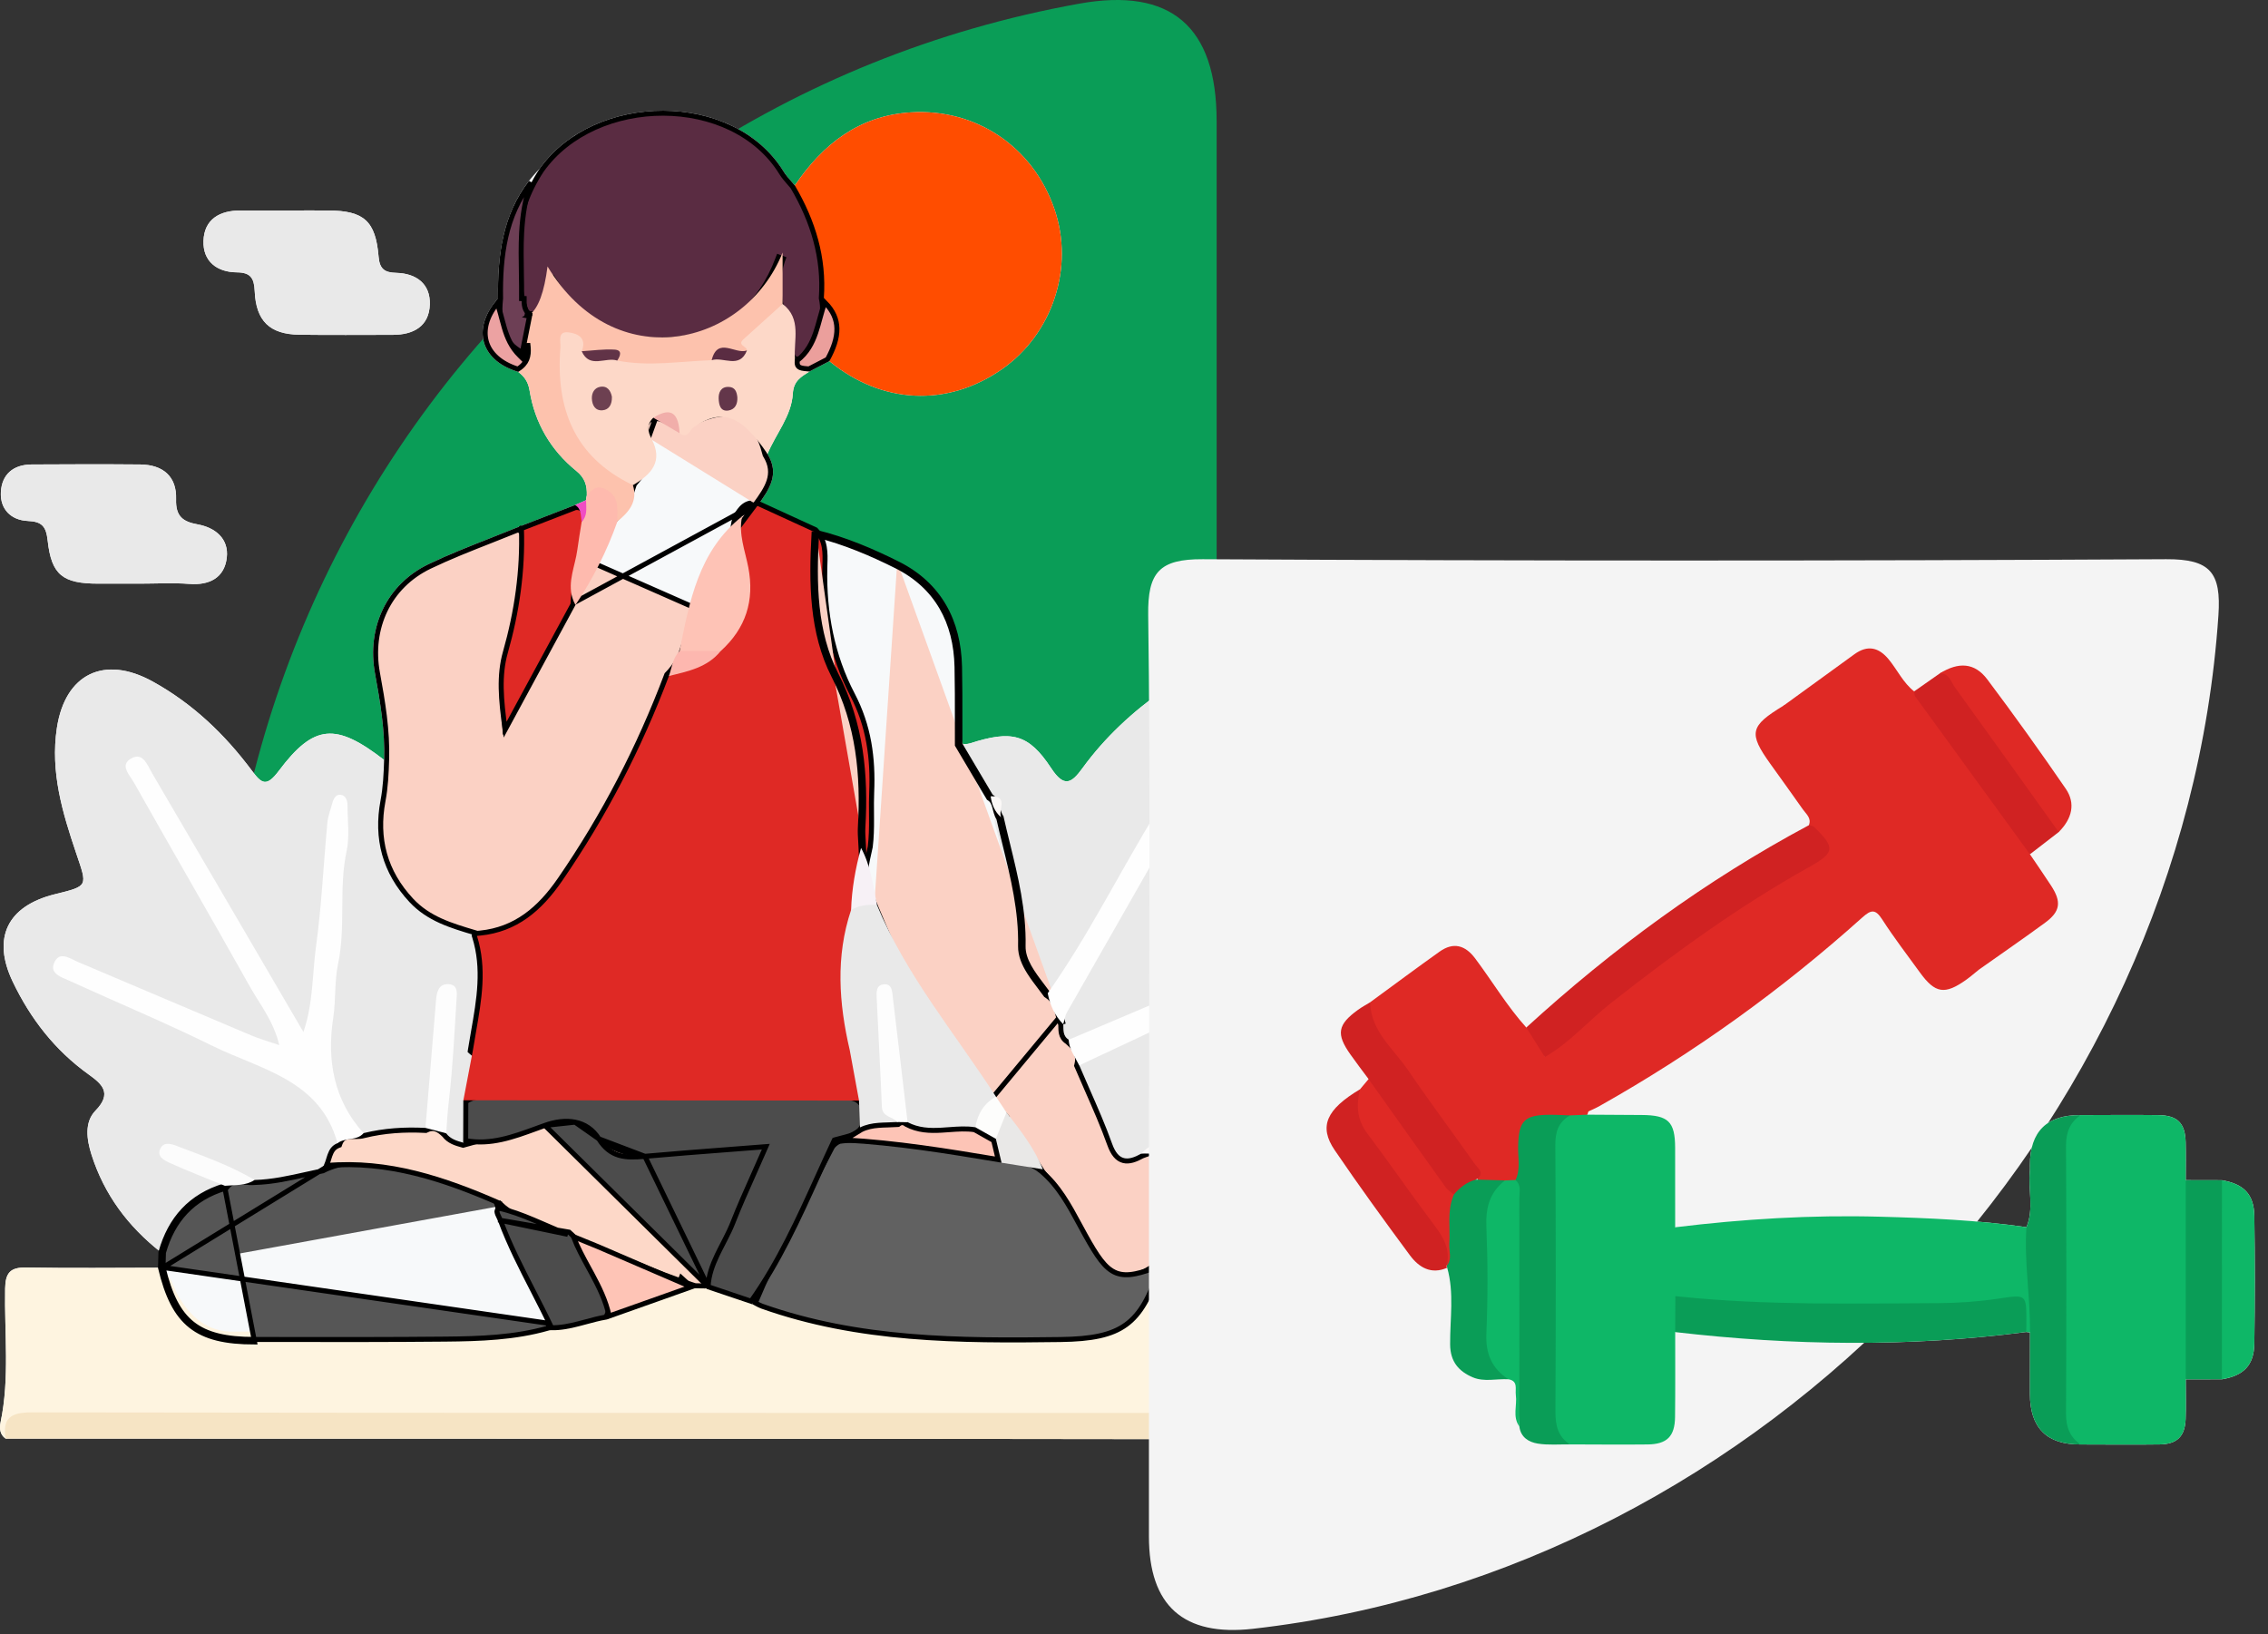 <svg width="136" height="98" viewBox="0 0 136 98" fill="none" xmlns="http://www.w3.org/2000/svg">
<rect x="0" y="0" width="136" height="98" fill="#333333" stroke="none"/>
<path d="M72.962 38.888C72.962 50.825 72.886 62.755 73.023 74.691C73.051 77.335 72.248 77.995 69.724 77.981C52.58 77.877 35.437 77.856 18.3 78.002C15.7 78.023 15.001 76.903 14.562 74.74C7.537 39.904 30.038 6.466 64.716 0.219C70.208 -0.768 72.955 1.578 72.955 7.259C72.955 17.804 72.955 28.343 72.955 38.888H72.962Z" fill="#0A9D57"/>
<g clip-path="url(#clip0_349_2897)">
<path d="M0.052 29.519C0.102 28.45 0.793 27.856 1.891 27.85C4.063 27.837 6.238 27.831 8.409 27.85C9.769 27.862 10.606 28.568 10.559 29.936C10.525 30.956 10.964 31.282 11.847 31.441C12.93 31.637 13.73 32.318 13.599 33.44C13.459 34.634 12.569 35.11 11.337 35.01C10.36 34.936 9.374 34.995 8.391 34.995C7.563 34.995 6.736 34.998 5.908 34.995C3.767 34.995 3.086 34.485 2.859 32.414C2.765 31.562 2.52 31.273 1.661 31.236C0.665 31.189 0.003 30.536 0.052 29.519Z" fill="#F7F9FA"/>
<path d="M12.202 14.449C12.243 13.14 13.182 12.614 14.436 12.621C15.416 12.624 16.399 12.621 17.383 12.621C18.157 12.621 18.932 12.614 19.707 12.621C21.82 12.636 22.526 13.249 22.703 15.4C22.768 16.162 23.092 16.342 23.77 16.361C24.971 16.395 25.811 17.026 25.774 18.248C25.737 19.56 24.794 20.08 23.54 20.077C21.679 20.077 19.819 20.095 17.958 20.07C16.182 20.046 15.351 19.259 15.273 17.452C15.239 16.684 15.031 16.336 14.206 16.33C13.008 16.321 12.165 15.671 12.202 14.449Z" fill="#F7F9FA"/>
<path d="M78.097 86.301C52.18 86.26 26.26 86.267 0.339 86.26C-0.018 86.015 -0.037 85.629 0.034 85.284C0.591 82.626 0.258 79.936 0.308 77.262C0.324 76.329 0.607 75.984 1.559 76C4.247 76.046 6.938 76.015 9.627 76.012C9.633 75.704 9.642 75.394 9.652 75.086C7.691 73.55 6.257 71.641 5.492 69.25C5.196 68.323 5.05 67.288 5.728 66.591C6.758 65.534 6.092 64.981 5.317 64.424C3.295 62.975 1.827 61.085 0.762 58.858C-0.488 56.24 0.436 54.325 3.286 53.619C5.333 53.116 5.237 53.147 4.568 51.157C3.749 48.735 3.009 46.288 3.413 43.639C3.908 40.408 6.248 39.258 9.157 40.865C11.556 42.19 13.478 44.027 15.099 46.201C15.684 46.984 15.971 47.217 16.72 46.219C18.833 43.402 20.143 43.331 23.033 45.566C23.092 43.813 22.8 42.09 22.486 40.377C21.985 37.635 23.18 35.035 25.7 33.826C27.458 32.983 29.306 32.327 31.113 31.584C32.237 31.152 33.36 30.717 34.483 30.281C34.704 30.185 34.922 30.089 35.142 29.992C35.146 29.893 35.161 29.796 35.189 29.7C35.205 29.119 35.083 28.661 34.561 28.239C33.033 27.001 32.072 25.369 31.757 23.419C31.673 22.897 31.449 22.58 31.073 22.297C28.796 21.616 28.263 19.676 29.866 17.894C29.819 15.024 30.22 12.294 32.355 10.121C35.637 5.494 43.985 5.404 46.987 10.283C47.174 10.584 47.435 10.842 47.663 11.119C49.34 8.644 51.52 6.931 54.613 6.738C58.54 6.492 61.953 8.818 63.228 12.534C64.433 16.035 63.12 20.027 60.067 22.148C56.788 24.424 52.886 24.237 49.735 21.656C49.336 21.861 48.938 22.067 48.54 22.275C48.039 22.592 47.585 22.832 47.541 23.609C47.46 24.952 46.521 26.009 46.023 27.219C46.785 28.444 46.101 29.386 45.419 30.331C46.552 30.85 47.684 31.373 48.82 31.892C50.584 32.312 52.258 33.017 53.854 33.82C56.315 35.063 57.479 37.24 57.538 39.982C57.572 41.531 57.553 43.079 57.56 44.627C57.765 44.609 57.983 44.63 58.172 44.572C60.652 43.772 61.673 43.99 63.032 46.058C63.816 47.252 64.258 46.956 64.909 46.061C66.256 44.208 67.927 42.666 69.79 41.36C70.493 40.868 71.361 40.533 72.201 40.343C74.656 39.789 76.383 41.26 76.526 43.844C76.669 46.471 76.094 48.956 75.167 51.384C74.949 51.956 74.75 52.537 74.547 53.097C74.924 53.486 75.363 53.284 75.748 53.352C79.585 54.033 80.621 56.461 78.605 59.844C77.497 61.7 75.888 63.078 74.414 64.589C73.86 65.155 73.396 65.522 74.025 66.489C75.465 68.709 73.857 70.528 72.836 72.306C72.074 73.637 70.951 74.75 69.725 75.717V75.707C69.725 75.707 69.722 75.714 69.722 75.717H69.641C69.622 75.816 69.635 75.919 69.678 76.015C72.559 76.015 75.437 76.05 78.315 76C79.32 75.981 79.669 76.314 79.644 77.324C79.588 79.79 79.625 82.256 79.622 84.721C79.812 85.921 79.348 86.301 78.097 86.301Z" fill="#F7F9FA"/>
<path d="M28.752 62.925C28.752 62.925 28.745 62.95 28.745 62.962C28.727 63.047 28.711 63.127 28.699 63.211C28.537 64.044 28.403 64.881 28.248 65.714C28.235 65.801 28.22 65.888 28.201 65.972C28.189 66.05 28.173 66.125 28.157 66.202C28.13 66.983 28.266 67.791 27.806 68.503C27.806 68.506 27.803 68.513 27.8 68.516C27.8 68.519 27.797 68.519 27.797 68.522C27.153 68.83 26.798 68.466 26.496 67.972C26.493 67.94 26.49 67.912 26.487 67.881C26.48 67.822 26.474 67.766 26.471 67.707C26.303 65.733 26.711 63.783 26.754 61.812C26.767 61.302 26.953 60.798 26.804 60.021C26.269 62.17 26.35 64.153 26.011 66.081C25.924 66.579 25.964 67.107 25.69 67.558C25.672 67.592 25.647 67.623 25.622 67.657C25.612 67.673 25.6 67.689 25.588 67.704C24.455 68.273 23.217 68.142 22.019 68.254C21.907 68.186 21.801 68.118 21.698 68.046C21.67 68.024 21.639 68.006 21.611 67.981C20.208 66.952 19.617 65.447 19.524 63.737C19.387 61.252 19.819 58.787 19.981 56.315C20.146 53.843 20.199 51.365 20.323 48.881C20.046 50.233 19.847 51.592 19.726 52.96C19.499 55.485 19.244 58.006 18.929 60.519C18.861 61.057 18.867 61.84 18.26 61.974C17.616 62.117 17.38 61.352 17.112 60.886C14.496 56.358 11.873 51.838 9.206 47.339C8.998 46.984 8.811 46.614 8.289 46.117C8.398 46.897 8.706 47.323 8.961 47.768C11.453 52.124 13.954 56.48 16.428 60.848C16.608 61.162 16.82 61.464 16.913 61.818C17.109 62.565 16.82 62.919 16.045 62.823C15.526 62.757 15.056 62.524 14.583 62.316C11.643 61.019 8.659 59.838 5.712 58.557C5.212 58.339 4.72 57.997 3.852 58.137C6.889 59.605 9.745 60.913 12.613 62.188C14.272 62.925 15.899 63.724 17.551 64.464C19.191 65.198 19.968 66.641 20.348 68.323C20.36 68.37 20.37 68.413 20.379 68.46C20.382 68.469 20.382 68.475 20.385 68.485C20.239 68.979 20.068 69.458 19.766 69.859C19.723 69.918 19.676 69.974 19.626 70.027C19.524 70.142 19.409 70.248 19.275 70.344C18.064 70.844 16.817 71.149 15.494 71.053C15.323 71.006 15.155 70.953 14.99 70.894C14.825 70.841 14.664 70.782 14.505 70.717H14.499C13.164 70.201 11.87 69.483 10.274 69.122C11.272 70.176 12.713 70.042 13.46 71.034C13.463 71.053 13.463 71.072 13.463 71.09V71.106C13.463 71.429 13.22 71.594 12.968 71.718C11.742 72.321 10.828 73.22 10.286 74.485C10.165 74.765 9.978 75.008 9.651 75.085C7.691 73.549 6.257 71.641 5.492 69.249C5.196 68.323 5.05 67.287 5.728 66.591C6.758 65.534 6.092 64.98 5.317 64.424C3.295 62.975 1.826 61.084 0.762 58.858C-0.488 56.24 0.436 54.325 3.286 53.619C5.333 53.115 5.236 53.147 4.567 51.157C3.749 48.735 3.009 46.288 3.413 43.639C3.908 40.408 6.248 39.258 9.157 40.865C11.556 42.19 13.478 44.027 15.099 46.2C15.684 46.984 15.97 47.217 16.72 46.219C18.833 43.402 20.143 43.331 23.033 45.566C23.655 46.238 23.419 47.021 23.313 47.78C22.753 51.763 23.982 53.887 27.753 55.398C28.108 55.538 28.453 55.684 28.702 55.964C28.745 56.004 28.78 56.051 28.811 56.097C28.833 56.125 28.851 56.153 28.87 56.184C29.85 58.451 29.243 60.687 28.752 62.925Z" fill="#E9E9E9"/>
<path d="M79.622 84.721C78.776 85.433 77.755 85.237 76.787 85.237C58.552 85.25 40.313 85.247 22.075 85.247C15.756 85.247 9.434 85.25 3.115 85.24C2.051 85.24 1.027 85.275 0.339 86.26C-0.018 86.014 -0.037 85.629 0.034 85.284C0.591 82.626 0.258 79.936 0.308 77.262C0.324 76.329 0.607 75.984 1.559 76C4.247 76.046 6.938 76.015 9.627 76.012C10.243 76.401 10.358 77.113 10.684 77.688C11.425 78.997 12.495 79.871 14.023 79.846C20.261 79.746 26.515 80.331 32.728 79.41C32.756 79.404 32.781 79.401 32.809 79.395C32.896 79.382 32.983 79.367 33.067 79.351C34.103 79.171 35.139 78.988 36.148 78.695C36.2 78.68 36.256 78.664 36.309 78.649C36.421 78.618 36.53 78.587 36.639 78.552C38.136 78.102 39.589 77.508 41.082 77.051C41.206 77.01 41.334 76.973 41.459 76.939C41.511 76.92 41.561 76.907 41.614 76.892C41.854 76.858 42.096 76.861 42.336 76.886H42.352C42.404 76.898 42.454 76.907 42.504 76.92C43.45 77.144 44.315 77.579 45.236 77.878C45.257 77.887 45.282 77.896 45.307 77.903C45.332 77.912 45.357 77.918 45.382 77.927C51.723 80.231 58.319 80.001 64.899 79.88C66.679 79.849 67.889 78.863 68.717 77.352C68.984 76.864 69.043 76.236 69.678 76.015C72.559 76.015 75.437 76.049 78.315 76C79.32 75.981 79.669 76.314 79.644 77.324C79.588 79.79 79.625 82.255 79.622 84.721Z" fill="#FEF4E0"/>
<path d="M28.625 63.342C28.986 63.549 29.371 63.618 29.751 63.639C29.982 63.651 30.225 63.645 30.46 63.638C30.601 63.635 30.739 63.631 30.87 63.632H30.87C36.763 63.647 42.659 63.644 48.552 63.635C48.653 63.635 48.755 63.636 48.858 63.637C49.525 63.645 50.237 63.654 50.904 63.331L50.912 63.327L50.92 63.322C50.981 63.282 51.036 63.239 51.085 63.19L51.094 63.181C51.096 63.179 51.098 63.177 51.1 63.175C51.103 63.173 51.106 63.17 51.109 63.167C51.116 63.16 51.127 63.148 51.139 63.132C51.568 62.675 51.445 62.069 51.343 61.626C50.806 59.302 51.114 57.012 51.577 54.696L51.578 54.689L51.579 54.681C51.584 54.633 51.589 54.585 51.594 54.536C51.6 54.487 51.605 54.437 51.61 54.386C51.619 54.289 51.632 54.192 51.644 54.092L51.644 54.089C51.713 53.459 51.79 52.832 51.895 52.211L51.895 52.21C51.939 51.947 51.985 51.685 52.04 51.428L52.041 51.425C52.084 51.209 52.13 50.994 52.182 50.782L52.184 50.773L52.185 50.765C52.254 50.215 52.263 49.667 52.261 49.126C52.261 48.998 52.26 48.871 52.259 48.744C52.256 48.331 52.253 47.922 52.27 47.513L52.27 47.513C52.358 45.465 52.108 43.537 51.108 41.632C49.896 39.314 49.402 36.746 49.458 34.09L49.458 34.09C49.459 34.012 49.462 33.932 49.465 33.85C49.488 33.172 49.514 32.404 48.928 31.788L48.908 31.767L48.882 31.755C48.208 31.447 47.535 31.138 46.863 30.829C46.402 30.617 45.942 30.406 45.481 30.195L45.468 30.189L45.455 30.185C45.105 30.099 44.832 30.169 44.613 30.333C44.405 30.49 44.255 30.725 44.123 30.944L44.117 30.955L44.112 30.968C44.085 31.038 44.062 31.111 44.042 31.179L44.042 31.179L44.042 31.181C43.983 31.401 43.953 31.618 43.947 31.833C43.922 32.416 44.069 32.988 44.207 33.527C44.215 33.558 44.223 33.589 44.231 33.62L44.231 33.62C44.719 35.523 44.285 37.146 42.957 38.571L42.957 38.571L42.952 38.577C42.847 38.702 42.73 38.813 42.607 38.91L42.606 38.91C42.429 39.052 42.236 39.171 42.032 39.273L42.031 39.273C41.776 39.403 41.508 39.511 41.232 39.622L41.214 39.629C40.946 39.736 40.672 39.846 40.408 39.978M28.625 63.342C28.495 63.27 28.373 63.179 28.258 63.073L28.199 63.019L28.211 62.939C28.268 62.58 28.331 62.222 28.393 61.866C28.73 59.948 29.059 58.073 28.459 56.161L28.44 56.101L28.47 56.046C28.503 55.983 28.542 55.926 28.582 55.873L28.583 55.872L28.583 55.872C28.721 55.693 28.912 55.536 29.157 55.493C31.668 55.03 32.891 53.116 34.143 51.158C34.201 51.066 34.26 50.975 34.319 50.883L34.319 50.883C36.188 47.978 37.831 44.951 39.034 41.709C39.217 41.214 39.446 40.724 39.839 40.325L39.848 40.316L39.858 40.309C39.942 40.247 40.027 40.191 40.118 40.139C40.211 40.082 40.307 40.027 40.408 39.978M28.625 63.342C28.625 63.342 28.626 63.342 28.626 63.343L28.698 63.211L28.624 63.341C28.624 63.342 28.625 63.342 28.625 63.342ZM40.408 39.978C40.408 39.978 40.408 39.978 40.407 39.979L40.475 40.113L40.41 39.978C40.409 39.978 40.409 39.978 40.408 39.978ZM34.261 51.252C34.322 51.156 34.384 51.06 34.445 50.964L28.702 55.964C28.826 55.802 28.988 55.674 29.184 55.64C31.761 55.166 33.017 53.198 34.261 51.252Z" fill="#DF2925" stroke="black" stroke-width="0.3"/>
<path d="M34.25 36.229C33.653 37.338 33.048 38.444 32.436 39.563L32.411 39.609C31.789 40.747 31.159 41.899 30.52 43.085L30.271 43.547L30.238 43.023C30.227 42.851 30.215 42.68 30.203 42.51C30.126 41.417 30.052 40.366 30.356 39.343C30.775 37.909 31.136 36.471 31.281 35.002C31.281 35.002 31.281 35.002 31.281 35.002L31.43 35.017C31.448 34.834 31.471 34.65 31.494 34.466C31.616 33.49 31.741 32.494 31.113 31.584L34.25 36.229ZM34.25 36.229C34.317 36.128 34.385 36.023 34.448 35.917C34.541 35.778 34.632 35.636 34.717 35.491M34.25 36.229L45.312 30.222M41.633 36.444C41.511 36.813 41.413 37.19 41.317 37.561C41.304 37.609 41.292 37.657 41.279 37.705C41.17 38.124 41.058 38.537 40.91 38.938L40.906 38.949L40.904 38.959C40.904 38.96 40.903 38.962 40.902 38.964L40.902 38.966C40.9 38.971 40.896 38.981 40.893 38.994C40.876 39.05 40.858 39.102 40.838 39.156L40.838 39.157C40.725 39.47 40.56 39.758 40.356 40.021L40.355 40.023C40.251 40.162 40.134 40.294 40.007 40.424L39.985 40.447L39.974 40.476C38.335 44.821 36.222 48.905 33.584 52.735C32.357 54.515 30.923 55.727 28.796 55.948C28.796 55.948 28.795 55.948 28.795 55.948L28.693 55.957L28.617 55.964C28.562 55.947 28.508 55.931 28.453 55.915C27.047 55.496 25.701 55.095 24.667 53.989C23.068 52.276 22.545 50.269 22.965 48.026C23.123 47.195 23.158 46.386 23.183 45.571C23.242 43.799 22.947 42.062 22.633 40.35C22.143 37.668 23.31 35.139 25.764 33.961C26.96 33.388 28.195 32.903 29.435 32.415C29.975 32.203 30.516 31.99 31.055 31.77L41.775 36.49M41.633 36.444L41.775 36.49M41.633 36.444C41.633 36.444 41.633 36.444 41.633 36.444L41.775 36.49M41.633 36.444C41.732 36.14 41.813 35.826 41.895 35.508L41.898 35.497C41.981 35.177 42.066 34.85 42.17 34.532C42.381 33.895 42.676 33.278 43.219 32.771M41.775 36.49C41.876 36.182 41.958 35.865 42.04 35.547C42.291 34.579 42.541 33.609 43.322 32.88M43.219 32.771L43.322 32.88M43.219 32.771C43.537 32.474 43.77 32.138 43.964 31.769L43.964 31.768C44.113 31.492 44.238 31.202 44.362 30.902L44.379 30.86L44.416 30.835C44.569 30.731 44.722 30.626 44.875 30.521C45.021 30.421 45.167 30.321 45.312 30.222M43.219 32.771C43.219 32.771 43.219 32.771 43.219 32.771L43.322 32.88M43.322 32.88L45.312 30.222M45.312 30.222C45.651 29.752 45.969 29.307 46.119 28.834C46.267 28.368 46.252 27.872 45.895 27.298L45.883 27.278L45.877 27.255C45.572 26.039 45.057 25.302 44.371 24.992C43.684 24.681 42.776 24.775 41.633 25.338L41.633 25.339C41.591 25.359 41.547 25.382 41.502 25.405C41.322 25.5 41.114 25.608 40.877 25.639L40.848 25.642L40.819 25.635C40.755 25.618 40.694 25.598 40.634 25.574C40.46 25.512 40.29 25.429 40.13 25.35C40.099 25.335 40.067 25.32 40.036 25.305L40.035 25.304L40.022 25.297L40.019 25.297L40.008 25.292C39.987 25.283 39.97 25.275 39.955 25.268C39.93 25.257 39.91 25.248 39.886 25.239L39.876 25.236L39.876 25.235C39.701 25.158 39.528 25.102 39.347 25.086L39.347 25.086C39.271 25.078 39.193 25.08 39.109 25.089C38.898 25.196 38.79 25.346 38.746 25.504C38.699 25.672 38.721 25.864 38.797 26.048L38.658 26.105M38.658 26.105L38.796 26.048C39.056 26.672 39.048 27.219 38.875 27.72C38.708 28.203 38.389 28.634 38.034 29.045C38.029 29.061 38.024 29.076 38.019 29.09C38.014 29.114 38.006 29.136 38 29.152C37.809 29.774 37.569 30.39 37.136 30.903L37.136 30.903C37.083 30.966 37.024 31.028 36.967 31.085C36.915 31.14 36.859 31.192 36.804 31.239C36.203 32.701 35.541 34.134 34.717 35.491M38.658 26.105C39.15 27.287 38.621 28.142 37.899 28.972L39.361 24.936C39.265 24.927 39.168 24.93 39.066 24.942C38.543 25.194 38.487 25.692 38.658 26.105ZM34.717 35.491C34.717 35.492 34.717 35.492 34.717 35.492L34.588 35.414L34.718 35.49C34.717 35.491 34.717 35.491 34.717 35.491Z" fill="#FBD1C4" stroke="black" stroke-width="0.3"/>
<path d="M78.605 59.844C77.497 61.7 75.888 63.078 74.414 64.589C73.86 65.154 73.396 65.521 74.025 66.488C75.465 68.708 73.857 70.527 72.836 72.306C72.074 73.637 70.951 74.75 69.725 75.717V75.707C69.588 73.708 68.275 71.721 69.65 69.707C69.632 69.539 69.616 69.405 69.591 69.305C69.535 69.05 69.429 69.019 69.081 69.187C68.916 69.265 68.695 69.389 68.399 69.554C67.401 70.045 66.725 69.734 66.315 68.73C65.674 67.169 64.809 65.692 64.563 63.985C64.6 63.92 64.638 63.861 64.678 63.802C64.7 63.765 64.725 63.73 64.756 63.696C65.428 62.798 66.539 62.561 67.488 62.111C70.279 60.792 73.129 59.586 75.839 58.078C74.544 58.159 73.462 58.861 72.31 59.331C70.111 60.223 67.954 61.218 65.755 62.107C65.282 62.297 64.812 62.533 64.293 62.53C64.23 62.53 64.171 62.527 64.106 62.518C64.062 62.518 64.019 62.508 63.972 62.499C63.555 62.319 63.456 61.955 63.421 61.554C63.456 61.42 63.49 61.287 63.527 61.156C63.555 61.069 63.583 60.982 63.611 60.898C64.252 58.945 65.537 57.316 66.514 55.538C67.983 52.873 69.451 50.205 71.007 47.587C71.24 47.196 71.501 46.794 71.464 45.986C69.977 48.237 68.838 50.401 67.594 52.494C66.405 54.487 65.269 56.514 64.068 58.501C63.788 58.961 63.564 59.555 62.967 59.648C62.93 59.657 62.892 59.66 62.852 59.66C62.774 59.664 62.69 59.66 62.6 59.648C61.651 58.861 60.957 57.814 60.932 56.645C60.879 54.151 60.248 51.788 59.669 49.406C59.616 49.098 59.666 48.753 59.607 48.445C59.585 48.327 59.548 48.215 59.482 48.116C59.401 47.991 59.283 47.883 59.103 47.795C58.384 46.838 57.597 45.914 57.56 44.627C57.765 44.609 57.983 44.63 58.172 44.571C60.652 43.772 61.673 43.99 63.032 46.057C63.816 47.251 64.258 46.956 64.909 46.061C66.256 44.208 67.927 42.665 69.79 41.359C70.493 40.868 71.361 40.532 72.201 40.343C74.656 39.789 76.383 41.26 76.526 43.844C76.669 46.471 76.094 48.955 75.166 51.384C74.949 51.956 74.75 52.537 74.547 53.097C74.924 53.486 75.362 53.283 75.748 53.352C79.585 54.033 80.621 56.461 78.605 59.844Z" fill="#E9E9E9"/>
<path d="M63.611 60.898C63.496 60.432 63.378 59.968 62.967 59.648C62.923 59.614 62.877 59.583 62.827 59.552C62.721 59.404 62.607 59.255 62.493 59.105C61.929 58.363 61.334 57.58 61.349 56.735C61.394 54.604 60.902 52.594 60.409 50.582C60.281 50.057 60.152 49.532 60.033 49.005C59.924 48.849 59.876 48.662 59.828 48.476C59.756 48.196 59.685 47.917 59.405 47.74C59.167 47.339 58.929 46.938 58.692 46.537C58.315 45.9 57.938 45.263 57.56 44.627C57.558 44.132 57.558 43.636 57.559 43.141C57.56 42.088 57.561 41.035 57.538 39.982C57.479 37.24 56.315 35.063 53.854 33.819M63.611 60.898L59.398 65.966C59.381 65.944 59.364 65.92 59.349 65.897C59.343 65.888 59.336 65.879 59.33 65.87C58.534 64.601 57.666 63.383 56.798 62.164C56.074 61.148 55.351 60.133 54.669 59.088C53.723 57.642 53.059 56.062 52.395 54.482C52.363 54.404 52.331 54.327 52.298 54.25C52.295 54.244 52.293 54.238 52.291 54.232C52.288 54.225 52.286 54.219 52.283 54.213M63.611 60.898C63.619 60.929 63.628 60.96 63.636 60.992C63.674 61.135 63.712 61.279 63.76 61.417L63.611 60.898ZM53.854 33.819C52.303 33.04 50.678 32.351 48.968 31.928C48.965 31.979 48.962 32.029 48.96 32.08M53.854 33.819L53.787 33.953C53.787 33.953 53.786 33.953 53.786 33.953M53.854 33.819L53.786 33.953C53.786 33.953 53.786 33.953 53.786 33.953M48.96 32.08C48.91 32.068 48.861 32.056 48.811 32.044C48.652 34.952 48.672 37.913 49.999 40.517M48.96 32.08C50.644 32.501 52.249 33.181 53.786 33.953M48.96 32.08C48.802 34.978 48.83 37.892 50.133 40.449M49.999 40.517C51.496 43.452 51.773 46.452 51.592 49.608M49.999 40.517L50.133 40.449C50.133 40.449 50.133 40.449 50.133 40.449M49.999 40.517L50.133 40.449M51.592 49.608C51.577 49.888 51.594 50.171 51.612 50.454C51.62 50.583 51.628 50.711 51.633 50.84C51.645 51.294 51.682 51.744 51.748 52.186M51.592 49.608L51.742 49.616C51.742 49.616 51.742 49.617 51.742 49.617M51.592 49.608L51.742 49.617C51.742 49.617 51.742 49.617 51.742 49.617M51.748 52.186C51.844 52.823 52 53.448 52.227 54.058C52.237 54.091 52.249 54.123 52.261 54.156C52.269 54.175 52.276 54.194 52.283 54.213M51.748 52.186L51.896 52.163C51.896 52.163 51.896 52.164 51.896 52.164M51.748 52.186L51.896 52.164C51.896 52.164 51.896 52.164 51.896 52.164M52.283 54.213L52.417 54.146C52.419 54.149 52.42 54.153 52.422 54.156M52.283 54.213L52.424 54.163C52.423 54.161 52.422 54.158 52.422 54.156M53.786 33.953C56.191 35.169 57.33 37.29 57.388 39.985L57.388 39.985C57.411 41.036 57.41 42.087 57.409 43.138C57.408 43.634 57.408 44.131 57.41 44.628L57.41 44.669L57.431 44.704C57.809 45.34 58.186 45.976 58.563 46.614C58.8 47.014 59.038 47.415 59.276 47.816L59.294 47.847L59.324 47.866C59.509 47.983 59.585 48.156 59.647 48.377C59.658 48.416 59.669 48.46 59.681 48.506C59.7 48.58 59.72 48.658 59.742 48.728C59.776 48.84 59.822 48.957 59.893 49.066C60.012 49.59 60.139 50.109 60.266 50.627C60.757 52.637 61.243 54.622 61.199 56.731L61.199 56.732C61.189 57.283 61.419 57.799 61.717 58.276C61.915 58.592 62.152 58.904 62.38 59.204C62.493 59.353 62.603 59.498 62.706 59.639L62.723 59.663L62.748 59.679C62.795 59.709 62.837 59.736 62.874 59.766L62.875 59.766C63.239 60.05 63.349 60.461 63.465 60.934L63.465 60.934L63.466 60.937C63.474 60.967 63.482 60.997 63.49 61.028C63.526 61.164 63.564 61.307 63.611 61.444C63.611 61.47 63.612 61.497 63.612 61.525C63.614 61.66 63.615 61.815 63.646 61.957C63.688 62.147 63.784 62.327 63.995 62.462C64.064 62.52 64.127 62.577 64.186 62.636L64.188 62.637C64.491 62.935 64.664 63.257 64.608 63.675C64.599 63.728 64.588 63.782 64.573 63.845L64.561 63.893L64.581 63.938C64.782 64.413 64.99 64.885 65.197 65.354C65.674 66.437 66.148 67.514 66.544 68.622L66.544 68.622C66.741 69.172 67.002 69.495 67.366 69.586C67.714 69.673 68.099 69.53 68.5 69.308C68.8 69.194 69.058 69.096 69.283 69.106C69.391 69.111 69.487 69.14 69.576 69.206C69.658 69.266 69.741 69.363 69.82 69.515C69.361 71.078 69.098 72.655 69.808 74.296L69.808 74.297C69.87 74.438 69.851 74.636 69.785 74.894C69.762 74.988 69.734 75.082 69.705 75.18C69.695 75.213 69.686 75.247 69.676 75.281C69.648 75.375 69.622 75.471 69.6 75.567H69.586L69.544 75.602C68.706 76.316 67.986 76.597 67.345 76.494C66.705 76.392 66.091 75.897 65.487 74.928L65.487 74.928C65.188 74.449 64.901 73.957 64.613 73.461C63.974 72.36 63.327 71.247 62.517 70.247C62.46 70.157 62.402 70.066 62.344 69.978C62.288 69.884 62.228 69.79 62.165 69.698C61.576 68.773 60.962 67.862 60.337 66.962L60.336 66.961C60.321 66.94 60.306 66.919 60.29 66.896L60.29 66.896C60.275 66.874 60.259 66.851 60.243 66.829C60.237 66.82 60.231 66.812 60.228 66.809L60.228 66.808C60.227 66.807 60.227 66.807 60.226 66.806L60.227 66.806L60.22 66.798C60.146 66.702 60.073 66.607 59.999 66.513C59.886 66.367 59.773 66.223 59.662 66.076C59.643 66.05 59.625 66.025 59.608 66.001C59.579 65.961 59.551 65.923 59.522 65.882L59.523 65.881L59.516 65.872C59.502 65.855 59.49 65.838 59.476 65.818C59.47 65.808 59.463 65.798 59.455 65.787C58.723 64.621 57.931 63.498 57.137 62.382C57.065 62.28 56.992 62.178 56.92 62.077C56.196 61.061 55.475 60.048 54.795 59.006L54.795 59.006C53.856 57.571 53.197 56.003 52.532 54.42C52.5 54.344 52.468 54.268 52.437 54.192L52.437 54.192L52.433 54.184M50.133 40.449C51.646 43.416 51.923 46.447 51.742 49.617M51.742 49.617C51.727 49.888 51.744 50.156 51.761 50.435C51.769 50.565 51.777 50.698 51.782 50.834L51.782 50.835C51.795 51.284 51.832 51.729 51.896 52.164M51.896 52.164C51.991 52.792 52.144 53.406 52.367 54.005L52.371 54.015L52.371 54.015C52.379 54.044 52.388 54.067 52.398 54.094C52.405 54.111 52.413 54.131 52.422 54.156M52.422 54.156C52.426 54.166 52.429 54.174 52.431 54.178L52.431 54.179C52.432 54.182 52.433 54.184 52.433 54.184M52.433 54.184L52.432 54.183C52.433 54.184 52.433 54.185 52.433 54.185C52.433 54.185 52.433 54.185 52.433 54.184Z" fill="#FBD1C4" stroke="black" stroke-width="0.3"/>
<path d="M60.068 22.147C56.788 24.423 52.886 24.237 49.735 21.656C49.75 20.518 49.962 19.352 49.464 18.286C49.427 18.205 49.383 18.121 49.337 18.04C49.29 17.959 49.237 17.878 49.181 17.801C49.004 15.835 48.643 13.923 47.715 12.151C47.551 11.837 47.448 11.473 47.663 11.119C49.34 8.644 51.521 6.931 54.613 6.738C58.54 6.492 61.953 8.818 63.229 12.534C64.433 16.035 63.12 20.027 60.068 22.147Z" fill="#FF4D00"/>
<path d="M63.596 80.318L63.596 80.318C57.524 80.402 51.498 80.375 45.7 78.321C45.582 78.278 45.477 78.223 45.362 78.161C45.34 78.149 45.317 78.137 45.293 78.124C45.319 78.062 45.345 78 45.373 77.938L45.373 77.938L45.374 77.936C46.358 75.592 47.534 73.341 48.712 71.084C49.101 70.338 49.491 69.592 49.874 68.842L49.874 68.841C49.968 68.656 50.141 68.52 50.358 68.423C50.409 68.418 50.457 68.413 50.505 68.41L50.505 68.411L50.513 68.41C50.703 68.388 50.896 68.373 51.086 68.364L51.086 68.364L51.087 68.364C53.654 68.216 56.15 68.713 58.669 69.215C58.991 69.279 59.314 69.343 59.637 69.406L59.638 69.406L59.785 69.434L59.929 69.461C59.946 69.465 59.961 69.468 59.972 69.47L59.974 69.47C59.988 69.473 59.996 69.474 60.003 69.476L60.015 69.479L60.028 69.48C60.725 69.53 61.387 69.606 61.97 69.914L61.97 69.914L61.972 69.915C62.132 69.996 62.288 70.099 62.438 70.223C63.475 71.096 64.1 72.253 64.738 73.435C64.849 73.641 64.961 73.848 65.076 74.055L65.076 74.055C65.431 74.694 65.729 75.194 66.016 75.565C66.305 75.937 66.592 76.191 66.93 76.325C67.27 76.458 67.641 76.463 68.084 76.375C68.477 76.297 68.938 76.143 69.494 75.931C69.5 75.961 69.508 75.991 69.519 76.021C68.969 77.747 68.392 78.793 67.525 79.424C66.649 80.061 65.448 80.293 63.596 80.318Z" fill="#616161" stroke="black" stroke-width="0.3"/>
<path d="M32.917 79.348L32.917 79.344C32.928 79.111 32.854 78.891 32.742 78.665C32.686 78.551 32.622 78.44 32.556 78.324L32.554 78.322C32.489 78.209 32.422 78.091 32.363 77.972M32.917 79.348L32.497 77.906M32.917 79.348C32.914 79.438 32.9 79.532 32.867 79.633C30.862 80.204 28.793 80.274 26.709 80.293L26.709 80.293C23.495 80.324 20.283 80.32 17.07 80.316C16.468 80.316 15.866 80.315 15.264 80.314H15.264C13.544 80.314 12.374 80.04 11.537 79.377C10.702 78.717 10.17 77.65 9.776 75.996M32.917 79.348L9.776 75.996M32.363 77.972C32.363 77.972 32.363 77.972 32.363 77.972L32.497 77.906M32.363 77.972C32.363 77.972 32.363 77.972 32.363 77.972L32.497 77.906M32.363 77.972C32.263 77.771 32.162 77.57 32.061 77.369C31.26 75.767 30.454 74.156 29.872 72.444L29.871 72.439L29.871 72.439C29.868 72.429 29.864 72.419 29.86 72.405L29.857 72.397C29.852 72.382 29.845 72.363 29.84 72.343M32.497 77.906C32.397 77.704 32.296 77.503 32.196 77.302C31.393 75.699 30.592 74.098 30.014 72.396C30.011 72.383 30.006 72.369 30.001 72.356C29.995 72.338 29.989 72.319 29.983 72.3M29.84 72.343C29.84 72.344 29.84 72.345 29.841 72.346L29.983 72.3M29.84 72.343C29.802 72.228 29.765 72.112 29.728 71.995C27.699 70.897 25.525 70.167 23.256 69.868L23.256 69.868C22.103 69.715 20.924 69.582 19.819 69.999L19.815 70.001L19.815 70.001C19.672 70.05 19.529 70.115 19.384 70.191L19.365 70.201L19.345 70.205C19.027 70.269 18.709 70.341 18.389 70.412C17.372 70.64 16.34 70.871 15.277 70.901C15.079 70.922 14.867 70.902 14.675 70.883C14.614 70.877 14.555 70.871 14.499 70.867H14.498H14.486L14.486 70.866C14.308 70.851 14.149 70.853 14.005 70.896C13.865 70.938 13.73 71.022 13.604 71.189L13.583 71.218L13.551 71.234C13.537 71.241 13.524 71.245 13.517 71.246L13.508 71.248L13.505 71.249C11.543 71.838 10.353 73.157 9.8 75.109C9.791 75.404 9.782 75.701 9.776 75.996M29.84 72.343C29.839 72.342 29.839 72.34 29.839 72.339L29.983 72.3M29.983 72.3C29.94 72.166 29.896 72.029 29.853 71.892C27.793 70.77 25.584 70.024 23.275 69.719C22.127 69.567 20.911 69.427 19.766 69.859L9.776 75.996M13.462 71.106C11.44 71.712 10.214 73.08 9.651 75.085C9.642 75.393 9.632 75.704 9.626 76.012C10.419 79.364 11.801 80.465 15.264 80.465L13.462 71.106ZM13.462 71.106C13.465 71.104 13.469 71.103 13.473 71.103C13.477 71.102 13.481 71.101 13.484 71.099L13.462 71.106Z" fill="#565656" stroke="black" stroke-width="0.3"/>
<path d="M48.546 20.858L48.546 20.858C48.538 20.873 48.529 20.888 48.521 20.903C48.429 21.068 48.34 21.225 48.229 21.345C48.114 21.469 47.986 21.54 47.813 21.528L47.813 21.528C47.772 21.526 47.734 21.52 47.696 21.509L47.696 21.509L47.692 21.508C47.664 21.5 47.635 21.492 47.606 21.483C47.37 21.029 47.316 20.525 47.26 19.988L47.259 19.97C47.203 19.432 47.144 18.86 46.861 18.34C46.85 18.317 46.838 18.296 46.827 18.278L46.827 18.277C46.659 17.37 46.619 16.49 46.928 15.618C46.941 15.584 46.954 15.549 46.967 15.514L46.686 15.408C46.672 15.444 46.659 15.48 46.646 15.515C46.123 16.905 45.374 18.018 44.389 18.826C43.38 19.654 42.115 20.169 40.572 20.328C39.052 20.485 37.68 20.315 36.471 19.774C35.263 19.232 34.208 18.315 33.33 16.96L33.19 16.744L33.071 16.973C32.963 17.181 32.899 17.425 32.844 17.655C32.836 17.69 32.827 17.726 32.819 17.76C32.773 17.957 32.729 18.141 32.667 18.304C32.595 18.495 32.504 18.635 32.375 18.722C32.249 18.806 32.063 18.853 31.767 18.809L31.766 18.809C31.763 18.808 31.761 18.808 31.758 18.808C31.737 18.805 31.724 18.803 31.71 18.799L31.71 18.799L31.699 18.797C31.654 18.789 31.608 18.78 31.56 18.769C30.681 15.775 30.696 12.896 32.479 10.206C34.086 7.942 36.941 6.778 39.776 6.787C42.611 6.796 45.393 7.977 46.86 10.361L46.86 10.361C46.996 10.581 47.174 10.784 47.342 10.976C47.411 11.054 47.478 11.13 47.539 11.205C48.75 13.269 49.424 15.459 49.252 17.861L49.251 17.883L49.255 17.905C49.285 18.036 49.303 18.169 49.315 18.299C49.388 19.214 49.011 20.034 48.546 20.858Z" fill="#5A2C42" stroke="black" stroke-width="0.3"/>
<path d="M78.097 86.301C52.18 86.26 26.259 86.266 0.339 86.26C0.14 85.047 0.628 84.687 1.867 84.687C27.787 84.724 53.704 84.718 79.621 84.721C79.811 85.921 79.348 86.301 78.097 86.301Z" fill="#F6E4C4"/>
<path d="M25.774 18.248C25.737 19.56 24.794 20.08 23.54 20.077C21.679 20.077 19.819 20.095 17.958 20.07C16.182 20.046 15.351 19.259 15.273 17.452C15.239 16.684 15.031 16.336 14.206 16.33C13.008 16.321 12.165 15.671 12.202 14.449C12.243 13.14 13.182 12.614 14.436 12.621C15.416 12.624 16.399 12.621 17.383 12.621C18.157 12.621 18.932 12.614 19.707 12.621C21.82 12.636 22.526 13.249 22.703 15.4C22.768 16.162 23.092 16.342 23.77 16.361C24.971 16.395 25.811 17.026 25.774 18.248Z" fill="#E9E9E9"/>
<path d="M48.54 22.275C48.039 22.592 47.585 22.831 47.541 23.609C47.46 24.952 46.521 26.009 46.023 27.218C44.439 24.871 43.304 24.464 41.602 25.611C41.353 25.779 41.241 26.348 40.752 25.972C40.603 25.589 40.388 25.322 40.102 25.169C40.09 25.163 40.08 25.157 40.068 25.154C40.024 25.129 39.984 25.113 39.937 25.098C39.719 25.02 39.467 25.002 39.178 25.045C38.761 25.431 38.842 25.881 39.063 26.301C39.797 27.679 39.047 28.447 37.955 29.09C37.921 29.096 37.89 29.1 37.859 29.103C36.655 29.249 35.927 28.409 35.239 27.66C33.41 25.679 32.906 23.27 33.217 20.649C33.273 20.189 33.366 19.675 33.957 19.632C34.663 19.579 35.093 20.002 35.351 20.624C35.413 20.789 35.491 20.913 35.581 21.003C35.998 21.432 36.658 21.121 37.187 21.211C37.193 21.211 37.196 21.215 37.202 21.215C38.973 21.463 40.74 21.299 42.504 21.152C42.613 21.149 42.725 21.159 42.837 21.174C43.272 21.23 43.717 21.355 44.094 20.981C44.112 20.966 44.128 20.947 44.147 20.928C44.542 19.591 45.413 18.743 46.679 18.304C46.76 18.276 46.844 18.248 46.928 18.223C48.092 19.122 47.578 20.394 47.669 21.529C47.706 21.588 47.753 21.634 47.803 21.678C48.048 21.877 48.412 21.936 48.54 22.275Z" fill="#FDD8C8"/>
<path d="M13.599 33.44C13.459 34.634 12.569 35.11 11.337 35.01C10.36 34.936 9.374 34.995 8.391 34.995C7.563 34.995 6.736 34.998 5.908 34.995C3.767 34.995 3.086 34.485 2.859 32.414C2.765 31.562 2.52 31.273 1.661 31.236C0.665 31.189 0.003 30.536 0.052 29.519C0.102 28.45 0.793 27.856 1.891 27.85C4.063 27.837 6.238 27.831 8.409 27.85C9.769 27.862 10.606 28.568 10.559 29.936C10.525 30.956 10.964 31.282 11.847 31.441C12.93 31.637 13.73 32.318 13.599 33.44Z" fill="#E9E9E9"/>
<path d="M46.928 15.142V18.223C46.859 18.286 46.794 18.345 46.725 18.407C46.016 19.05 45.303 19.694 44.591 20.335C44.168 20.711 44.809 20.761 44.79 21.009C44.202 21.628 43.272 21.016 42.674 21.597C40.789 21.659 38.904 21.995 37.015 21.619C36.417 21.006 35.509 21.572 34.884 21.059C35.207 20.26 34.641 19.986 34.072 19.927C33.406 19.862 33.633 20.481 33.605 20.835C33.319 24.47 34.429 27.374 37.874 29.05C37.898 29.065 37.926 29.078 37.955 29.09C38.253 30.076 37.712 30.701 37.024 31.264C36.965 31.174 36.912 31.077 36.859 30.981C36.505 30.318 36.234 29.557 35.188 29.7C35.204 29.118 35.083 28.661 34.56 28.238C33.032 27.001 32.071 25.369 31.757 23.419C31.673 22.897 31.449 22.579 31.072 22.297C31.187 21.967 31.24 21.628 31.268 21.286C31.271 21.261 31.271 21.236 31.271 21.211C31.321 20.549 31.29 19.875 31.461 19.228C31.517 19.122 31.589 19.026 31.673 18.945C31.704 18.914 31.738 18.886 31.772 18.858C32.281 18.478 32.634 17.518 32.833 15.976C36.834 22.614 44.656 20.82 46.928 15.142Z" fill="#FDC2AD"/>
<path d="M30.29 43.751C30.039 41.946 29.91 40.505 30.306 39.109L30.306 39.109C30.997 36.674 31.354 34.212 31.267 31.685C32.35 31.268 33.434 30.849 34.517 30.429C34.723 30.415 34.823 30.47 34.885 30.537C34.934 30.593 34.972 30.67 35.002 30.767C35.022 30.832 35.038 30.902 35.055 30.98L35.057 30.985C35.072 31.054 35.089 31.128 35.109 31.2C35.156 31.903 35.046 32.588 34.895 33.279C34.848 33.492 34.797 33.706 34.746 33.922C34.631 34.407 34.514 34.898 34.441 35.392C34.398 35.667 34.367 35.951 34.359 36.236C33.13 38.503 31.902 40.772 30.528 43.311C30.449 43.457 30.37 43.604 30.29 43.751Z" fill="#DF2925" stroke="black" stroke-width="0.3"/>
<path d="M31.32 21.143C30.763 20.833 30.401 20.454 30.195 19.953C29.983 19.439 29.927 18.782 30.015 17.909L30.016 17.9L30.016 17.891C29.974 15.344 30.288 12.939 31.839 10.938C31.483 11.925 31.336 12.935 31.28 13.949C31.236 14.755 31.251 15.577 31.265 16.392C31.274 16.899 31.283 17.404 31.277 17.901C31.277 17.901 31.277 17.901 31.277 17.902L31.427 17.903C31.421 18.264 31.437 18.621 31.773 18.858L31.32 21.143ZM31.601 18.913C31.6 18.918 31.599 18.923 31.598 18.928C31.598 18.929 31.597 18.93 31.597 18.93L31.628 18.936C31.646 18.951 31.666 18.966 31.687 18.98L31.708 18.951L31.601 18.913Z" fill="#6D3F55" stroke="black" stroke-width="0.3"/>
<path d="M37.024 31.264C36.396 33.039 35.553 34.709 34.507 36.276C34.426 36.13 34.364 35.983 34.321 35.837C34.028 34.867 34.492 33.925 34.619 32.968C34.694 32.408 34.791 31.851 34.878 31.295C35.071 31.04 34.986 30.729 34.996 30.437C34.996 30.278 35.027 30.129 35.142 29.992C35.145 29.892 35.161 29.796 35.189 29.7C35.503 29.414 35.712 29.037 36.3 29.33C37.012 29.687 37.028 30.238 37.021 30.807C37.021 30.959 37.015 31.111 37.024 31.264Z" fill="#FEBAAE"/>
<path d="M31.586 21.549C31.5 21.754 31.342 21.953 31.052 22.134C29.985 21.798 29.354 21.182 29.159 20.468C28.973 19.792 29.166 18.985 29.818 18.18C29.888 18.373 29.948 18.574 30.004 18.779C30.03 18.877 30.057 18.977 30.083 19.078C30.134 19.27 30.185 19.465 30.242 19.655C30.417 20.242 30.661 20.829 31.166 21.318L31.184 21.336L31.312 21.464L31.414 21.314C31.578 21.075 31.632 20.822 31.646 20.581C31.656 20.658 31.665 20.735 31.671 20.814C31.693 21.082 31.678 21.327 31.586 21.549Z" fill="#ECA2A2" stroke="black" stroke-width="0.3"/>
<path d="M47.802 21.663L47.803 21.663V21.653C47.803 21.64 47.804 21.629 47.807 21.612C48.395 21.158 48.698 20.571 48.909 19.96C49.005 19.682 49.083 19.395 49.16 19.113C49.17 19.079 49.179 19.046 49.188 19.012C49.271 18.71 49.354 18.415 49.461 18.134C49.97 18.641 50.175 19.165 50.185 19.699C50.197 20.283 49.977 20.899 49.625 21.544C49.253 21.735 48.881 21.927 48.509 22.122C48.481 22.119 48.453 22.117 48.427 22.115C48.358 22.11 48.294 22.105 48.228 22.096C48.126 22.084 48.042 22.066 47.976 22.037C47.913 22.01 47.871 21.974 47.843 21.925C47.815 21.875 47.794 21.794 47.802 21.663Z" fill="#EB9F9C" stroke="black" stroke-width="0.3"/>
<path d="M35.145 30.723C35.117 30.925 35.046 31.121 34.878 31.295C34.815 30.931 34.884 30.514 34.482 30.281C34.703 30.185 34.921 30.088 35.142 29.992C35.145 30.238 35.173 30.486 35.145 30.723Z" fill="#F04DC3"/>
<path d="M29.924 72.236L29.944 72.144C26.652 70.704 23.272 69.564 19.578 69.885C19.603 69.825 19.625 69.765 19.645 69.706C19.668 69.64 19.688 69.574 19.708 69.51C19.71 69.501 19.713 69.493 19.715 69.484C19.738 69.411 19.76 69.341 19.784 69.274C19.88 69.007 20.004 68.799 20.29 68.686L20.354 68.661L20.377 68.597C20.44 68.417 20.523 68.317 20.61 68.257C20.7 68.195 20.808 68.165 20.938 68.152C21.038 68.142 21.139 68.142 21.249 68.143C21.288 68.143 21.328 68.143 21.369 68.143C21.518 68.142 21.682 68.135 21.837 68.088C23.038 67.792 24.26 67.715 25.498 67.779L25.539 67.781L25.575 67.763C25.797 67.648 25.979 67.647 26.142 67.703C26.31 67.761 26.472 67.886 26.64 68.052C26.927 68.433 27.355 68.554 27.732 68.657L27.772 68.668L27.813 68.657C28.726 68.394 29.65 68.173 30.578 67.951C30.623 67.941 30.668 67.93 30.713 67.919C31.686 67.687 32.662 67.451 33.626 67.164C34.342 66.95 35.073 67.306 35.578 67.872L35.578 67.872C36.819 69.266 38.381 69.379 39.985 69.092L39.985 69.092C40.718 68.96 41.457 68.914 42.205 68.877C42.294 68.872 42.384 68.868 42.473 68.864C43.131 68.832 43.796 68.8 44.458 68.714L44.458 68.714C44.761 68.675 45.003 68.675 45.189 68.708C45.375 68.742 45.494 68.807 45.567 68.889C45.708 69.049 45.735 69.356 45.516 69.892C45.396 70.187 45.277 70.482 45.158 70.776C44.282 72.942 43.411 75.097 42.22 77.104C42.143 77.103 42.066 77.101 41.989 77.1L41.988 77.1C41.889 77.097 41.79 77.095 41.691 77.094C40.398 76.683 39.14 76.179 37.884 75.659C37.661 75.567 37.44 75.474 37.217 75.382C36.179 74.949 35.138 74.516 34.079 74.127C33.579 73.868 33.039 73.681 32.511 73.498C32.313 73.429 32.117 73.362 31.926 73.291C31.211 73.026 30.54 72.716 29.985 72.174L29.924 72.236Z" fill="#FDD8C8" stroke="black" stroke-width="0.3"/>
<path d="M42.46 77.153C42.89 77.298 43.319 77.443 43.749 77.588C44.18 77.733 44.611 77.878 45.041 78.023C46.702 75.68 47.877 73.087 49.06 70.478C49.372 69.79 49.684 69.1 50.006 68.415L50.035 68.354L50.099 68.335C50.222 68.298 50.352 68.266 50.478 68.235C50.539 68.219 50.6 68.204 50.659 68.189C50.842 68.141 51.013 68.09 51.166 68.019C51.463 67.883 51.697 67.673 51.805 67.259C51.842 66.972 51.851 66.713 51.789 66.49C51.729 66.274 51.6 66.083 51.34 65.932C50.888 65.737 50.398 65.712 49.887 65.712H49.886C43.11 65.696 36.337 65.699 29.561 65.712L29.56 65.712C28.958 65.712 28.404 65.719 27.933 66.051L27.929 67.246L27.925 68.393C29.413 68.668 30.763 68.176 32.154 67.668C32.328 67.605 32.502 67.541 32.677 67.479L42.46 77.153ZM42.46 77.153C42.491 76.473 42.716 75.859 43.005 75.252C43.115 75.019 43.234 74.79 43.354 74.558C43.398 74.472 43.443 74.385 43.487 74.298C43.651 73.979 43.811 73.653 43.944 73.315L43.944 73.315C44.32 72.356 44.74 71.415 45.196 70.393C45.397 69.942 45.606 69.475 45.821 68.983L45.921 68.754L45.671 68.773C44.98 68.828 44.302 68.88 43.635 68.931C41.935 69.061 40.302 69.186 38.672 69.333M42.46 77.153L38.672 69.333M38.672 69.333C38.672 69.333 38.672 69.333 38.672 69.333L38.686 69.483L38.672 69.333ZM38.672 69.333C38.088 69.386 37.576 69.404 37.121 69.271C36.674 69.14 36.269 68.859 35.907 68.283L35.907 68.283M38.672 69.333L35.907 68.283M35.907 68.283C35.548 67.715 35.051 67.398 34.483 67.284M35.907 68.283L34.483 67.284M34.483 67.284C33.919 67.171 33.296 67.258 32.677 67.479L34.483 67.284Z" fill="#4C4C4C" stroke="black" stroke-width="0.3"/>
<path d="M21.801 67.944C21.387 68.425 20.7 68.186 20.239 68.547C19.2 64.738 15.631 64.135 12.75 62.714C9.925 61.321 7.013 60.111 4.147 58.799C3.703 58.597 2.981 58.392 3.236 57.761C3.55 56.977 4.191 57.475 4.683 57.683C8.155 59.151 11.621 60.63 15.096 62.095C15.563 62.291 16.054 62.428 16.745 62.664C16.406 61.221 15.585 60.23 14.984 59.157C12.691 55.059 10.326 50.998 8.021 46.903C7.778 46.474 7.128 45.852 7.906 45.454C8.587 45.106 8.836 45.877 9.11 46.343C12.112 51.465 15.102 56.589 18.195 61.88C18.796 60.108 18.724 58.379 18.954 56.713C19.29 54.269 19.399 51.797 19.629 49.341C19.667 48.937 19.825 48.542 19.931 48.144C20.003 47.88 20.143 47.615 20.435 47.656C20.712 47.693 20.837 47.976 20.837 48.249C20.837 49.179 20.977 50.143 20.784 51.035C20.301 53.277 20.746 55.566 20.27 57.81C20.049 58.849 20.146 59.95 19.981 61.032C19.595 63.563 20.006 65.957 21.804 67.947L21.801 67.944Z" fill="#FEFEFE"/>
<path d="M51.511 65.991C43.602 65.985 35.693 65.978 27.787 65.972C27.977 64.968 28.17 63.967 28.36 62.962C35.892 62.962 43.425 62.962 50.954 62.962C51.747 63.861 52.18 64.825 51.511 65.991Z" fill="#DF2925"/>
<path d="M26.76 67.953C26.343 67.844 25.927 67.738 25.513 67.629C25.724 65.077 25.939 62.521 26.147 59.968C26.188 59.468 26.309 58.973 26.907 59.011C27.495 59.045 27.398 59.598 27.373 59.981C27.249 61.977 27.152 63.979 26.922 65.963C26.844 66.628 26.795 67.287 26.76 67.953Z" fill="#FDFDFD"/>
<path d="M15.264 70.751C14.72 71.112 14.088 71.043 13.485 71.099C12.39 70.652 11.279 70.226 10.202 69.738C9.866 69.585 9.35 69.349 9.636 68.83C9.841 68.463 10.255 68.578 10.613 68.715C12.197 69.321 13.799 69.877 15.264 70.748V70.751Z" fill="#FCFCFC"/>
<path d="M30.006 73.171L30.006 73.171C30.552 74.641 31.261 76.023 31.975 77.413C32.347 78.139 32.721 78.867 33.073 79.611C33.616 79.62 34.141 79.513 34.673 79.377C34.82 79.34 34.968 79.3 35.117 79.26C35.512 79.153 35.915 79.045 36.322 78.974C36.53 78.666 36.543 78.332 36.383 78.013C36.383 78.013 36.383 78.013 36.383 78.013L36.517 77.946C36.339 77.591 36.179 77.226 36.018 76.86C35.542 75.776 35.065 74.691 34.125 73.879L30.006 73.171ZM30.006 73.171L30.006 73.17C29.979 73.098 29.943 73.026 29.912 72.961C29.904 72.946 29.897 72.932 29.891 72.918C29.852 72.839 29.824 72.773 29.811 72.713C29.798 72.656 29.8 72.611 29.817 72.569C29.831 72.534 29.859 72.491 29.918 72.442C30.627 72.602 31.303 72.857 31.977 73.14C32.204 73.236 32.432 73.335 32.662 73.434C33.119 73.633 33.58 73.833 34.047 74.01L30.006 73.171Z" fill="#4C4C4C" stroke="black" stroke-width="0.3"/>
<path d="M41.455 77.16C41.316 76.963 41.094 76.87 40.796 76.751C40.796 76.751 40.796 76.751 40.796 76.751L40.852 76.612L41.455 77.16ZM41.455 77.16C40.634 77.452 39.812 77.743 38.991 78.035L38.985 78.037C38.165 78.328 37.345 78.618 36.525 78.909C36.332 77.992 35.924 77.174 35.498 76.382C35.431 76.258 35.363 76.135 35.296 76.012C34.959 75.395 34.627 74.788 34.382 74.145C34.882 74.349 35.382 74.554 35.882 74.759L41.455 77.16Z" fill="#FEC4B6" stroke="black" stroke-width="0.3"/>
<path d="M51.511 65.991C51.325 64.98 51.141 63.973 50.954 62.962C50.301 60.158 50.102 57.356 51.032 54.568C51.43 53.874 51.959 53.821 52.585 54.257C54.33 58.482 57.27 61.964 59.722 65.755C59.373 66.523 59.081 67.331 58.306 67.807C56.925 68.003 55.516 68.441 54.283 67.34C53.338 65.096 53.639 62.639 53.098 60.32C53.166 62.698 53.179 65.077 53.817 67.396C53.098 67.822 52.358 67.975 51.57 67.602C51.552 67.064 51.533 66.526 51.511 65.991Z" fill="#E9E9E9"/>
<path d="M40.752 39.034C41.346 36.039 41.897 33.023 44.501 30.962C44.271 32.019 44.678 33.011 44.871 34.015C45.257 36.018 44.722 37.669 43.225 39.031C42.404 39.338 41.58 39.78 40.755 39.037L40.752 39.034Z" fill="#FEC3B6"/>
<path d="M52.588 54.257C52.046 54.235 51.514 54.269 51.035 54.568C51.076 53.299 51.297 52.061 51.633 50.84C52.208 51.906 52.364 53.091 52.588 54.257Z" fill="#F7F1F6"/>
<path d="M40.752 39.034C41.577 39.034 42.398 39.031 43.223 39.028C42.426 40.022 41.256 40.252 40.111 40.532C40.292 40.019 40.339 39.45 40.752 39.034Z" fill="#FDB7AF"/>
<path d="M39.178 25.048C40.307 24.33 40.696 24.868 40.752 25.975C40.226 25.667 39.703 25.359 39.178 25.048Z" fill="#F1AEAA"/>
<path d="M63.761 61.417C63.244 60.898 62.961 60.264 62.827 59.555C65.273 56.097 67.139 52.288 69.349 48.688C69.887 47.808 70.363 46.891 70.87 45.992C71.072 45.638 71.253 45.162 71.785 45.451C72.236 45.697 72.202 46.132 71.981 46.533C71.24 47.895 70.503 49.257 69.737 50.603C67.827 53.967 65.898 57.322 63.985 60.69C63.86 60.907 63.829 61.178 63.754 61.42L63.761 61.417Z" fill="#FEFEFE"/>
<path d="M64.716 63.88C64.47 63.382 64.115 62.928 64.081 62.344C67.547 60.873 71.016 59.399 74.482 57.932C74.719 57.832 74.958 57.72 75.207 57.664C75.714 57.552 76.392 56.974 76.691 57.72C77.002 58.495 76.137 58.523 75.658 58.746C72.009 60.456 68.362 62.17 64.716 63.88Z" fill="#FEFEFE"/>
<path d="M69.977 69.501C69.507 69.181 68.978 69.147 68.436 69.172C68.872 68.715 69.398 68.388 70.011 68.668C70.428 68.858 70.297 69.231 69.977 69.501Z" fill="#FCF9F8"/>
<path d="M60.03 49.005C59.644 48.672 59.47 48.231 59.404 47.743C60.512 47.721 59.834 48.579 60.03 49.005Z" fill="#FBF8F7"/>
<path d="M62.534 70.111C61.706 69.98 60.882 69.846 60.054 69.716C59.591 69.34 59.426 68.839 59.451 68.264C59.581 67.645 59.777 67.061 60.356 66.697C61.181 67.772 62.027 68.836 62.534 70.114V70.111Z" fill="#E9E8E7"/>
<path d="M60.356 66.694L59.715 68.285C59.096 68.429 58.688 68.192 58.489 67.595C58.62 66.796 58.993 66.156 59.721 65.758C59.933 66.069 60.145 66.383 60.353 66.694H60.356Z" fill="#FDFDFC"/>
<path d="M53.816 67.425L53.86 67.421L53.895 67.394C53.978 67.331 54.049 67.31 54.111 67.312C54.175 67.314 54.248 67.339 54.333 67.404L54.343 67.411L54.353 67.417C55.046 67.785 55.76 67.805 56.451 67.766C56.61 67.758 56.767 67.746 56.923 67.734C57.443 67.696 57.944 67.659 58.44 67.736C58.636 67.847 58.832 67.957 59.029 68.068L59.029 68.068C59.215 68.172 59.4 68.277 59.585 68.381C59.63 68.573 59.676 68.764 59.722 68.956C59.767 69.146 59.812 69.336 59.858 69.528C56.806 69.017 53.742 68.52 50.638 68.349C50.737 68.289 50.836 68.228 50.935 68.168C51.17 68.023 51.406 67.879 51.64 67.736C51.969 67.571 52.317 67.506 52.682 67.476C52.866 67.461 53.051 67.455 53.241 67.45C53.249 67.45 53.256 67.449 53.264 67.449C53.445 67.444 53.631 67.438 53.816 67.425Z" fill="#FDC4B6" stroke="black" stroke-width="0.3"/>
<path d="M36.692 23.801C36.704 24.227 36.539 24.566 36.129 24.601C35.69 24.638 35.506 24.293 35.491 23.895C35.478 23.556 35.646 23.257 35.979 23.195C36.418 23.114 36.62 23.419 36.695 23.798L36.692 23.801Z" fill="#6D4051"/>
<path d="M44.215 23.817C44.237 24.218 44.087 24.548 43.683 24.613C43.173 24.694 43.111 24.23 43.095 23.91C43.079 23.562 43.21 23.183 43.692 23.198C44.081 23.211 44.181 23.494 44.215 23.82V23.817Z" fill="#63364A"/>
<path d="M42.675 21.597C43.033 20.154 44.106 21.28 44.791 21.012C44.346 22.147 43.372 21.37 42.675 21.597Z" fill="#5A2C42"/>
<path d="M34.881 21.059C35.541 21.022 36.2 20.922 36.853 20.963C37.333 20.991 37.202 21.339 37.012 21.619C36.315 21.386 35.357 22.132 34.881 21.059Z" fill="#613347"/>
<path d="M54.423 67.287C54.217 67.284 54.012 67.281 53.804 67.278C53.536 66.933 52.904 67.004 52.88 66.358C52.799 64.197 52.668 62.039 52.572 59.878C52.556 59.527 52.516 59.06 53.001 59.02C53.505 58.976 53.496 59.462 53.539 59.803C53.841 62.297 54.13 64.794 54.423 67.291V67.287Z" fill="#FDFDFD"/>
</g>
<path d="M68.903 65.804C68.903 56.168 68.984 46.525 68.851 36.889C68.814 34.325 69.514 33.516 72.125 33.53C91.383 33.634 110.641 33.634 129.892 33.53C132.547 33.516 133.203 34.333 133.026 36.911C130.939 67.743 105.782 94.192 75.133 97.662C70.974 98.132 68.895 96.287 68.895 92.127C68.895 83.352 68.895 74.578 68.895 65.804H68.903Z" fill="#F4F4F4"/>
<g clip-path="url(#clip1_349_2897)">
<path d="M135.18 80.563C135.16 81.862 134.539 82.484 133.236 82.703C132.512 82.703 131.791 82.705 131.067 82.707C131.067 83.498 131.089 84.291 131.061 85.082C131.024 86.114 130.555 86.59 129.512 86.607C127.928 86.631 126.345 86.609 124.761 86.609C122.736 86.627 121.724 85.614 121.724 83.572C121.724 82.347 121.726 81.122 121.728 79.896C121.654 79.885 121.58 79.877 121.506 79.866C114.487 80.776 107.47 80.692 100.453 79.872C100.451 81.569 100.464 83.264 100.444 84.96C100.431 86.127 99.962 86.596 98.796 86.609C97.245 86.627 95.693 86.609 94.142 86.607C93.497 86.598 92.839 86.659 92.207 86.557C91.674 86.47 91.183 86.181 91.107 85.529C90.681 84.943 90.983 84.272 90.897 83.646C90.847 83.283 91.051 82.805 90.453 82.701C89.741 82.662 88.993 82.873 88.318 82.586C87.481 82.232 86.964 81.654 86.956 80.615C86.945 79.082 87.21 77.533 86.782 76.014C85.813 76.44 85.083 75.99 84.546 75.269C83.008 73.192 81.488 71.098 80.034 68.962C79.065 67.539 79.535 66.518 81.553 65.313C81.722 65.108 81.894 64.904 82.066 64.7C81.701 64.209 81.329 63.725 80.977 63.225C80.108 61.998 80.206 61.435 81.433 60.548C81.664 60.381 81.918 60.246 82.159 60.097C83.547 59.082 84.927 58.054 86.326 57.059C87.156 56.469 87.866 56.673 88.459 57.468C89.489 58.843 90.371 60.327 91.524 61.609C96.691 56.892 102.291 52.78 108.47 49.478C108.639 49.052 108.304 48.811 108.107 48.53C107.466 47.62 106.816 46.716 106.167 45.813C104.835 43.955 104.926 43.538 106.949 42.311C108.365 41.281 109.782 40.251 111.2 39.226C111.985 38.659 112.658 38.806 113.26 39.541C113.777 40.171 114.122 40.938 114.781 41.455C115.295 41.094 115.808 40.736 116.323 40.375C117.446 39.678 118.406 39.728 119.162 40.729C120.783 42.882 122.349 45.076 123.874 47.297C124.474 48.174 124.252 49.087 123.451 49.89C122.877 50.334 122.302 50.779 121.726 51.222C122.149 51.848 122.577 52.467 122.99 53.099C123.627 54.072 123.553 54.65 122.638 55.322C121.333 56.28 119.999 57.196 118.676 58.133C118.422 58.335 118.176 58.55 117.913 58.739C116.623 59.662 116.043 59.573 115.128 58.311C114.363 57.255 113.568 56.221 112.864 55.128C112.454 54.489 112.195 54.544 111.67 55.015C106.834 59.354 101.585 63.125 95.924 66.314C95.706 66.438 95.472 66.536 95.246 66.644C95.226 66.707 95.207 66.77 95.189 66.835C96.275 66.842 97.36 66.851 98.444 66.855C100.04 66.864 100.444 67.253 100.449 68.815C100.453 70.407 100.449 71.997 100.451 73.588C104.522 73.09 108.611 72.84 112.712 72.953C115.654 73.031 118.595 73.157 121.515 73.583C121.982 72.475 121.604 71.315 121.722 70.188C121.732 70.079 121.724 69.97 121.724 69.862C121.724 67.844 122.737 66.844 124.763 66.862C126.31 66.859 127.859 66.844 129.406 66.862C130.574 66.875 131.035 67.337 131.063 68.495C131.08 69.249 131.067 70.005 131.067 70.761C131.791 70.763 132.514 70.763 133.238 70.766C134.543 70.989 135.16 71.608 135.18 72.91C135.219 75.46 135.219 78.013 135.18 80.563Z" fill="#F7F9FA"/>
<path d="M118.676 58.133C118.421 58.335 118.176 58.55 117.913 58.739C116.623 59.662 116.043 59.573 115.128 58.311C114.363 57.255 113.568 56.221 112.864 55.128C112.454 54.489 112.195 54.544 111.669 55.015C106.833 59.354 101.585 63.125 95.923 66.314C95.706 66.438 95.472 66.536 95.246 66.644C95.063 66.744 94.874 66.701 94.761 66.568C93.916 65.586 93.006 64.648 92.571 63.383L92.632 63.323C95.13 60.783 97.978 58.663 100.846 56.579C103.275 54.815 105.778 53.16 108.408 51.709C109.584 51.059 109.582 51.053 108.739 49.943C108.63 49.797 108.515 49.658 108.469 49.478C108.639 49.052 108.304 48.811 108.107 48.53C107.466 47.62 106.816 46.716 106.167 45.813C104.835 43.955 104.926 43.538 106.949 42.311C107.107 42.233 107.244 42.287 107.298 42.434C108.176 44.9 110.047 46.727 111.469 48.837C113.223 51.439 115.152 53.922 116.922 56.51C117.411 57.225 118.232 57.448 118.676 58.133Z" fill="#DF2925"/>
<path d="M122.639 55.322C121.333 56.28 119.999 57.196 118.676 58.133C117.275 57.937 116.782 56.725 116.089 55.771C113.369 52.026 110.69 48.252 107.964 44.511C107.468 43.831 107.24 43.065 106.949 42.311C108.366 41.281 109.782 40.251 111.201 39.226C111.985 38.659 112.658 38.806 113.26 39.541C113.777 40.171 114.123 40.938 114.781 41.455C115.187 41.659 115.404 42.044 115.65 42.391C117.503 44.994 119.354 47.596 121.231 50.179C121.461 50.494 121.759 50.781 121.726 51.222C122.15 51.848 122.578 52.467 122.991 53.099C123.627 54.072 123.553 54.65 122.639 55.322Z" fill="#DF2925"/>
<path d="M100.772 77.667V77.748C100.77 77.806 100.772 77.865 100.775 77.924C100.796 78.593 100.918 79.275 100.453 79.872C100.451 81.569 100.464 83.264 100.444 84.96C100.431 86.127 99.962 86.596 98.796 86.609C97.244 86.627 95.693 86.609 94.142 86.607C93.13 86.355 92.945 85.577 92.936 84.695C92.915 82.638 92.928 80.583 92.928 78.528C92.928 75.282 92.925 72.034 92.93 68.789C92.93 68.124 93.019 67.511 93.458 67.077C93.536 66.999 93.625 66.927 93.727 66.862C93.805 66.812 93.894 66.764 93.99 66.72C94.412 66.538 94.809 66.601 95.189 66.835C96.275 66.842 97.359 66.851 98.444 66.855C100.04 66.864 100.444 67.253 100.449 68.815C100.453 70.407 100.449 71.997 100.451 73.588C101.061 74.459 100.718 75.451 100.799 76.39C100.833 76.814 100.818 77.242 100.772 77.667Z" fill="#0EB767"/>
<path d="M131.43 81.276C131.428 81.78 131.443 82.295 131.067 82.707C131.067 83.498 131.089 84.291 131.061 85.082C131.024 86.114 130.555 86.59 129.512 86.607C127.928 86.631 126.344 86.609 124.761 86.609C123.746 86.355 123.564 85.577 123.553 84.693C123.533 82.564 123.546 80.433 123.546 78.304C123.546 75.162 123.535 72.023 123.551 68.882C123.555 67.972 123.69 67.133 124.763 66.862C126.31 66.859 127.859 66.844 129.405 66.862C130.574 66.875 131.035 67.337 131.063 68.495C131.08 69.249 131.067 70.005 131.067 70.761C131.441 71.174 131.428 71.689 131.43 72.191C131.439 75.219 131.439 78.247 131.43 81.276Z" fill="#0EB767"/>
<path d="M121.728 79.896C121.654 79.885 121.58 79.877 121.507 79.866C121.459 79.809 121.415 79.753 121.372 79.697C121.02 79.247 121.407 78.436 120.714 78.198C120.201 78.019 119.638 78.224 119.104 78.276C114.702 78.697 110.29 78.471 105.884 78.465C104.414 78.463 102.928 78.304 101.461 78.08C101.225 78.045 100.988 78.015 100.775 77.924C100.664 77.874 100.558 77.809 100.462 77.717C100.458 76.342 100.453 74.965 100.451 73.588C104.522 73.09 108.611 72.84 112.713 72.953C115.654 73.031 118.596 73.157 121.515 73.583C122.006 74.563 122.158 79.045 121.728 79.896Z" fill="#0EB767"/>
<path d="M95.245 66.644C95.226 66.707 95.206 66.77 95.189 66.835C94.844 66.849 94.496 66.864 94.148 66.879C93.92 66.951 93.69 67.02 93.457 67.077C93.277 67.122 93.09 67.159 92.901 67.181C91.672 67.32 91.489 67.552 91.43 68.826C91.398 69.525 91.589 70.283 90.972 70.852C90.924 70.885 90.874 70.911 90.824 70.933C90.651 71.015 90.466 71.05 90.275 71.065C90.223 71.063 90.173 71.061 90.121 71.061C90.055 71.061 89.988 71.061 89.923 71.065C89.512 71.072 89.1 71.1 88.7 70.95C88.674 70.876 88.645 70.802 88.613 70.731C88.606 70.711 88.598 70.692 88.589 70.672C88.085 69.488 87.186 68.56 86.469 67.513C85.193 65.643 83.829 63.833 82.502 61.998C82.076 61.409 81.835 60.809 82.159 60.097C83.547 59.082 84.926 58.054 86.325 57.059C87.155 56.469 87.865 56.673 88.459 57.468C89.488 58.843 90.37 60.327 91.524 61.609C92.132 62.028 92.595 62.543 92.632 63.323C92.634 63.34 92.636 63.36 92.636 63.379C93.555 64.426 94.118 65.762 95.245 66.644Z" fill="#DF2925"/>
<path d="M121.511 79.323C121.511 79.505 121.509 79.686 121.506 79.866C114.487 80.776 107.47 80.691 100.453 79.872C100.455 79.156 100.457 78.436 100.462 77.717C100.566 77.728 100.668 77.739 100.772 77.748C105.919 78.276 111.083 78.158 116.243 78.135C117.427 78.128 118.621 78.045 119.792 77.872C121.524 77.615 121.515 77.567 121.511 79.323Z" fill="#0A9D57"/>
<path d="M108.448 52.008C104.257 54.353 100.388 57.164 96.619 60.127C95.27 61.187 94.14 62.512 92.637 63.379C92.628 63.366 92.621 63.355 92.613 63.342C92.25 62.764 91.885 62.187 91.524 61.609C96.691 56.892 102.291 52.78 108.47 49.478C108.572 49.508 108.704 49.51 108.772 49.578C110.086 50.842 110.025 51.127 108.448 52.008Z" fill="#D02222"/>
<path d="M124.761 86.609C122.736 86.627 121.724 85.614 121.724 83.572C121.724 82.347 121.726 81.122 121.728 79.896C121.756 77.789 121.37 75.695 121.515 73.583C121.982 72.475 121.604 71.315 121.722 70.188C121.733 70.079 121.724 69.97 121.724 69.862C121.724 67.844 122.737 66.844 124.763 66.862C124.111 67.307 123.885 67.913 123.888 68.708C123.914 74.059 123.914 79.41 123.888 84.758C123.885 85.553 124.109 86.162 124.761 86.609Z" fill="#0A9D57"/>
<path d="M94.143 86.607C93.497 86.598 92.839 86.659 92.207 86.557C91.675 86.47 91.184 86.181 91.108 85.529C90.973 83.166 90.669 80.811 90.736 78.432C90.795 76.303 90.751 74.17 90.745 72.039C90.745 71.667 90.734 71.296 90.825 70.933C90.84 70.872 90.858 70.813 90.88 70.752C91.186 70.099 91.016 69.406 91.034 68.73C91.071 67.188 91.401 66.846 92.965 66.842C93.219 66.842 93.474 66.853 93.728 66.862C93.869 66.868 94.008 66.875 94.149 66.879C93.445 67.276 93.258 67.867 93.265 68.673C93.302 74.002 93.295 79.332 93.271 84.658C93.269 85.473 93.428 86.149 94.143 86.607Z" fill="#0A9D57"/>
<path d="M88.589 70.672C88.566 70.692 88.537 70.709 88.507 70.729C88.172 71.207 87.677 71.469 87.173 71.717C87.164 71.717 87.153 71.717 87.145 71.715C87.114 71.715 87.084 71.71 87.056 71.704C86.715 71.647 86.517 71.385 86.328 71.12C85.046 69.338 83.751 67.568 82.476 65.782C82.246 65.458 82.018 65.13 82.066 64.7C81.701 64.209 81.329 63.725 80.977 63.225C80.108 61.998 80.206 61.435 81.433 60.548C81.664 60.381 81.918 60.246 82.159 60.097C82.204 61.854 83.569 62.886 84.442 64.176C85.726 66.075 87.112 67.902 88.426 69.779C88.596 70.02 89.048 70.331 88.589 70.672Z" fill="#D02222"/>
<path d="M123.451 49.89C122.877 50.334 122.301 50.779 121.726 51.222C119.434 48.072 117.14 44.922 114.852 41.768C114.793 41.687 114.804 41.561 114.78 41.455C115.295 41.094 115.808 40.736 116.323 40.375C116.764 40.106 117.001 40.436 117.203 40.718C119.249 43.566 121.311 46.404 123.309 49.286C123.433 49.465 123.546 49.656 123.451 49.89Z" fill="#D02222"/>
<path d="M90.454 82.701C89.741 82.662 88.994 82.873 88.318 82.586C87.482 82.232 86.965 81.654 86.956 80.615C86.945 79.082 87.21 77.533 86.782 76.014C86.774 75.975 86.765 75.936 86.758 75.897C86.758 75.892 86.758 75.886 86.754 75.882C86.75 75.862 86.748 75.845 86.743 75.827C86.698 75.408 86.678 74.989 86.669 74.57C86.667 74.404 86.665 74.241 86.665 74.076C86.665 73.661 86.672 73.249 86.672 72.836C86.674 72.419 86.678 71.978 87.056 71.704C87.093 71.676 87.136 71.65 87.182 71.626C87.538 71.202 87.958 70.87 88.507 70.729C88.542 70.729 88.579 70.731 88.614 70.731C89.157 70.748 89.7 70.761 90.243 70.778C90.2 70.872 90.16 70.965 90.121 71.061C88.838 74.2 89.75 77.5 89.517 80.715C89.457 81.556 90.404 81.917 90.454 82.701Z" fill="#0A9D57"/>
<path d="M133.6 81.274C133.6 81.778 133.616 82.293 133.235 82.703C132.512 82.703 131.791 82.705 131.067 82.707V70.761C131.791 70.763 132.514 70.763 133.238 70.766C133.616 71.176 133.6 71.691 133.6 72.195C133.611 75.221 133.611 78.247 133.6 81.274Z" fill="#0A9D57"/>
<path d="M86.747 75.91C86.741 75.951 86.751 75.986 86.782 76.014C85.813 76.44 85.083 75.99 84.546 75.269C83.008 73.192 81.488 71.098 80.034 68.962C79.065 67.539 79.535 66.518 81.553 65.313C81.935 68.676 84.612 70.7 86.267 73.316C86.43 73.575 86.565 73.826 86.665 74.076C86.895 74.654 86.943 75.23 86.754 75.882C86.751 75.89 86.749 75.901 86.747 75.91Z" fill="#D02222"/>
<path d="M91.105 71.874C91.112 76.425 91.109 80.978 91.107 85.529C90.681 84.943 90.983 84.272 90.897 83.646C90.847 83.283 91.051 82.805 90.453 82.701C89.463 82.058 89.082 81.182 89.13 79.972C89.219 77.82 89.217 75.658 89.13 73.505C89.093 72.523 89.287 71.717 89.923 71.065C90.019 70.965 90.125 70.87 90.243 70.778C90.456 70.77 90.666 70.761 90.879 70.752C90.916 70.785 90.947 70.818 90.973 70.852C91.216 71.154 91.105 71.532 91.105 71.874Z" fill="#0EB767"/>
<path d="M135.18 80.563C135.16 81.862 134.539 82.484 133.235 82.703C133.235 78.723 133.235 74.745 133.238 70.766C134.543 70.989 135.16 71.608 135.18 72.91C135.219 75.46 135.219 78.013 135.18 80.563Z" fill="#0EB767"/>
<path d="M123.451 49.89C121.379 46.995 119.31 44.096 117.225 41.211C116.988 40.883 116.884 40.371 116.323 40.375C117.446 39.678 118.407 39.728 119.163 40.729C120.783 42.882 122.35 45.076 123.875 47.296C124.474 48.174 124.253 49.087 123.451 49.89Z" fill="#DF2925"/>
<path d="M87.145 71.715C86.772 72.645 86.971 73.624 86.908 74.582C86.88 75.021 87.091 75.495 86.758 75.897C86.754 75.901 86.752 75.906 86.748 75.91C86.75 75.901 86.752 75.89 86.754 75.882C86.874 75.388 86.819 74.963 86.669 74.57C86.469 74.046 86.098 73.583 85.74 73.103C84.464 71.404 83.263 69.651 81.986 67.957C81.358 67.124 81.323 66.253 81.553 65.313C81.723 65.108 81.894 64.904 82.066 64.7C83.608 66.868 85.147 69.041 86.698 71.202C86.819 71.372 87.019 71.487 87.182 71.626C87.169 71.656 87.156 71.684 87.145 71.715Z" fill="#DF2925"/>
</g>
<defs>
<clipPath id="clip0_349_2897">
<rect width="79.662" height="79.662" fill="white" transform="translate(0 6.638)"/>
</clipPath>
<clipPath id="clip1_349_2897">
<rect width="55.66" height="47.737" fill="white" transform="translate(79.55 38.88)"/>
</clipPath>
</defs>
</svg>
